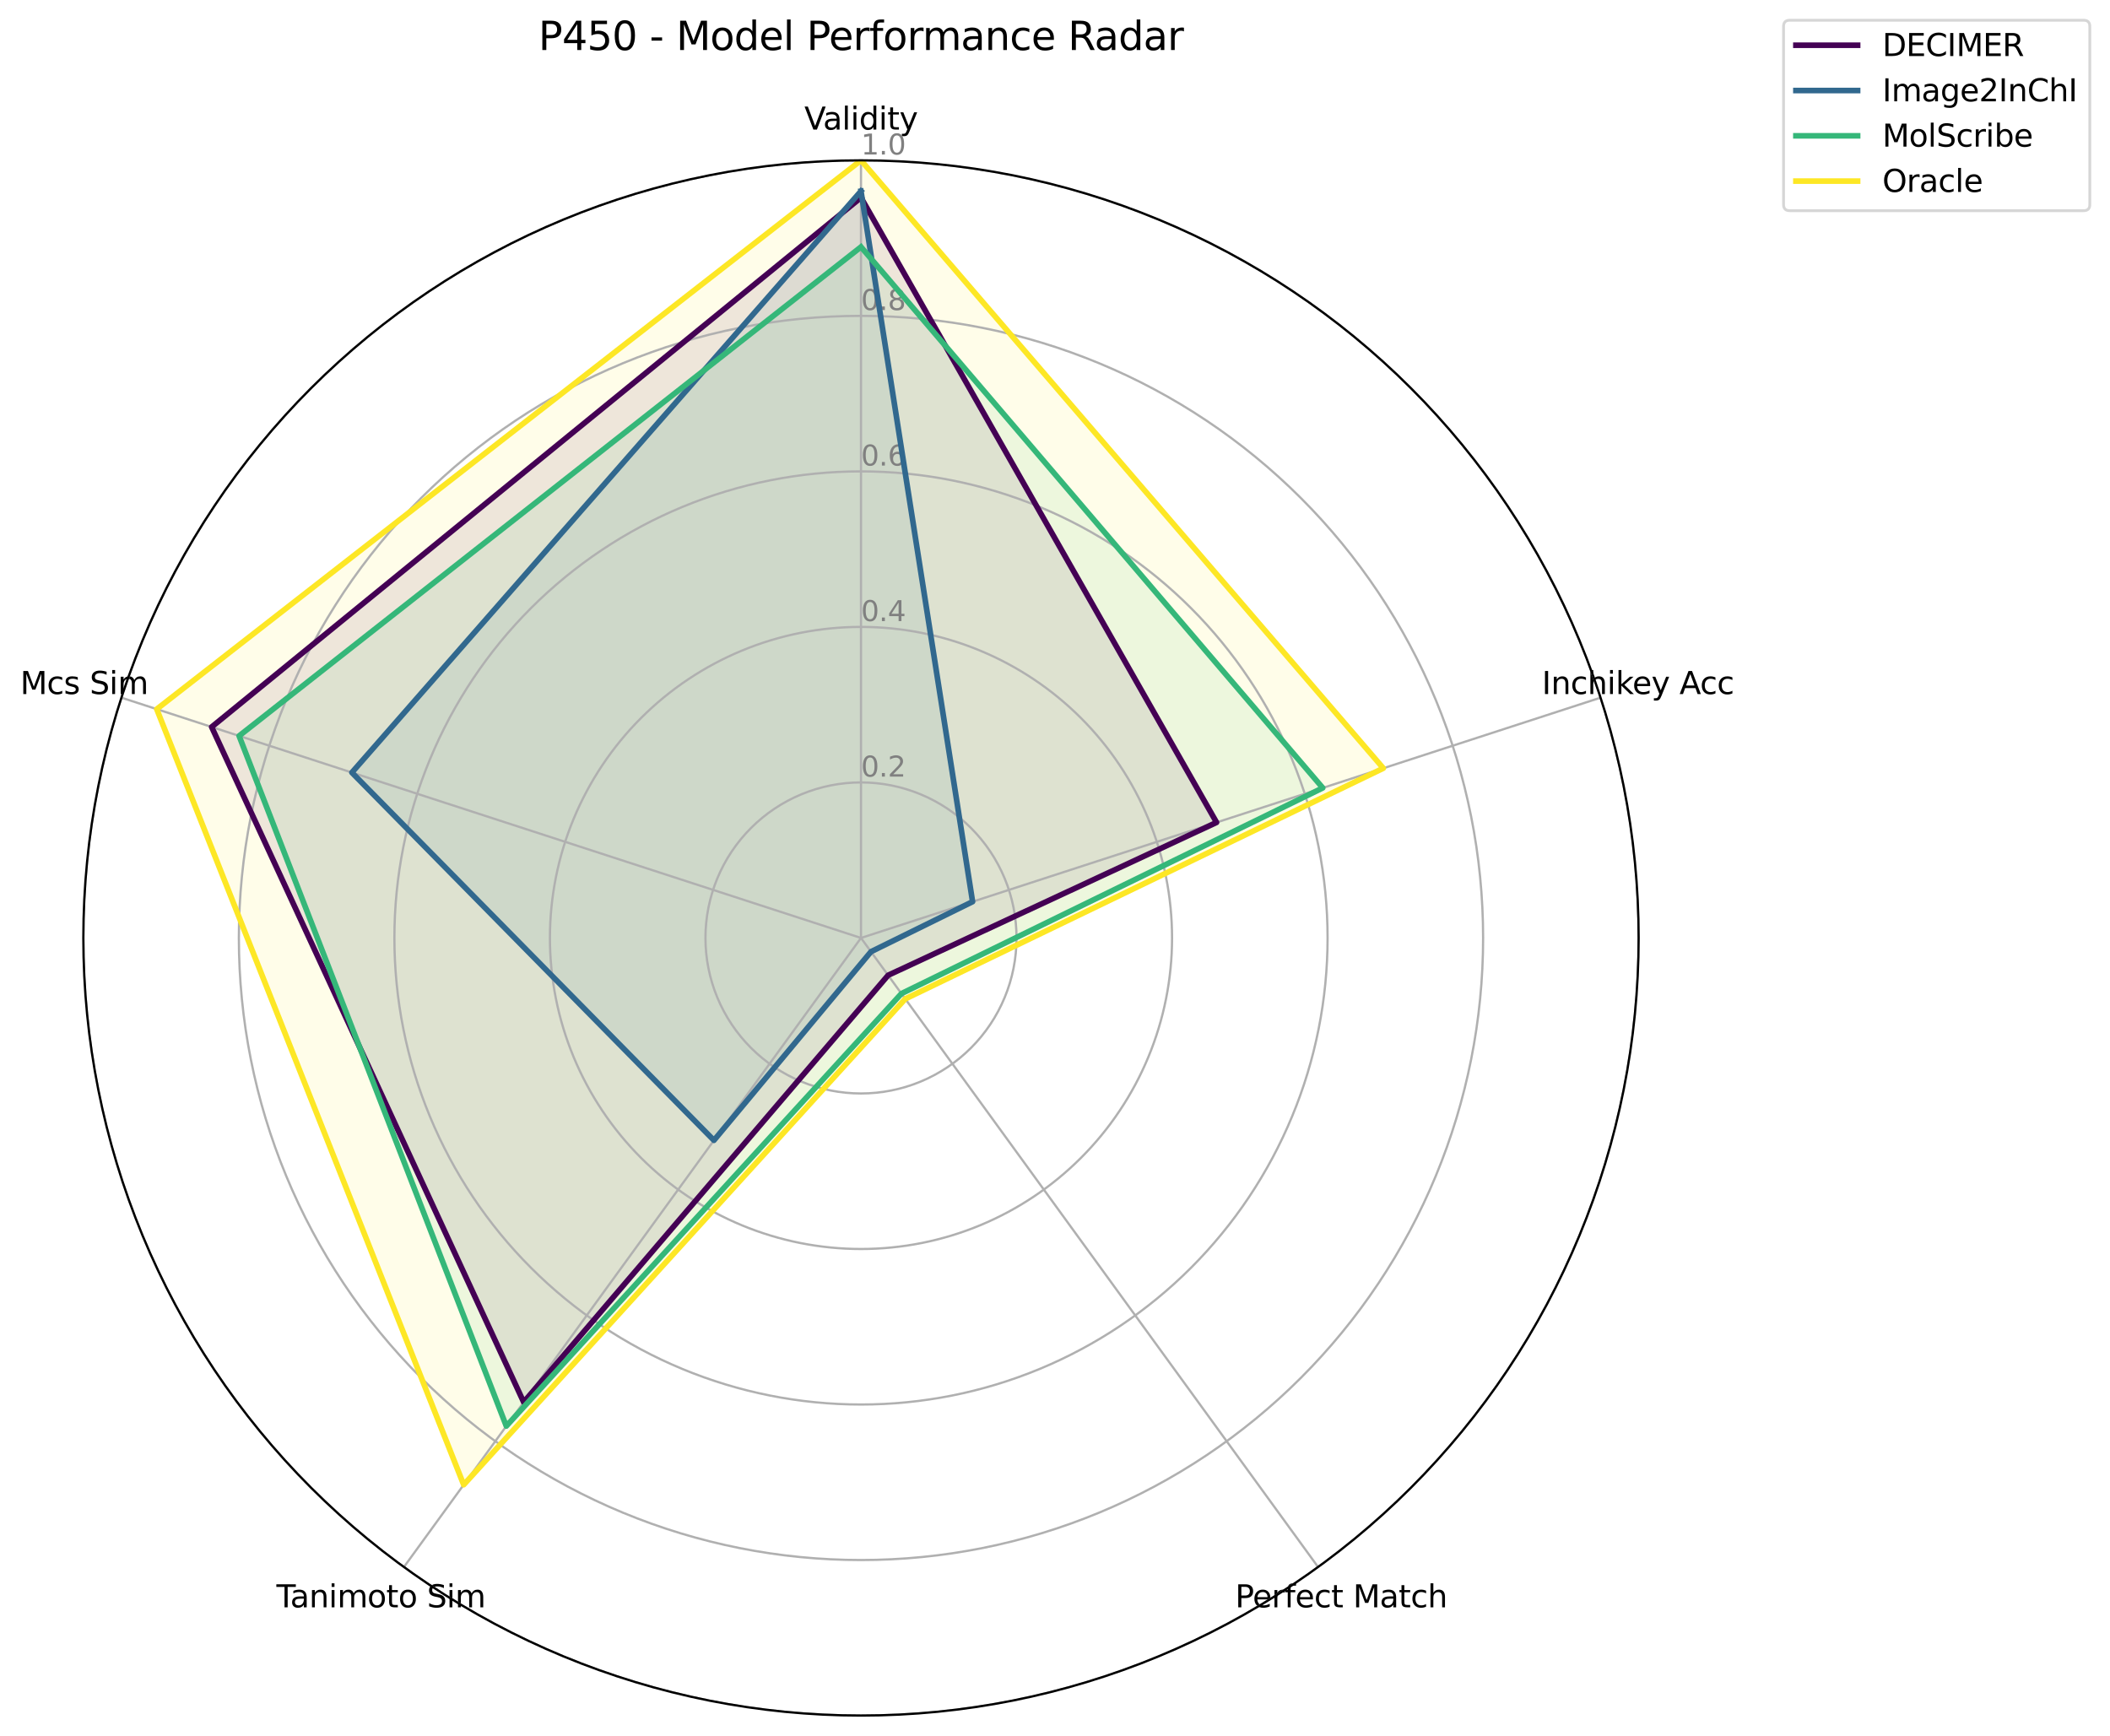 <?xml version="1.0" encoding="utf-8" standalone="no"?>
<!DOCTYPE svg PUBLIC "-//W3C//DTD SVG 1.1//EN"
  "http://www.w3.org/Graphics/SVG/1.1/DTD/svg11.dtd">
<svg xmlns:xlink="http://www.w3.org/1999/xlink" width="752.127pt" height="618.761pt" viewBox="0 0 752.127 618.761" xmlns="http://www.w3.org/2000/svg" version="1.1">
 <defs>
  <style type="text/css">*{stroke-linejoin: round; stroke-linecap: butt}</style>
 </defs>
 <g id="figure_1">
  <g id="patch_1">
   <path d="M 0 618.761 
L 752.127 618.761 
L 752.127 0 
L 0 0 
z
" style="fill: #ffffff"/>
  </g>
  <g id="axes_1">
   <g id="patch_2">
    <path d="M 584.107 334.361 
C 584.107 297.959 576.937 261.912 563.007 228.281 
C 549.076 194.65 528.657 164.091 502.917 138.351 
C 477.178 112.611 446.618 92.192 412.987 78.261 
C 379.357 64.331 343.309 57.161 306.907 57.161 
C 270.506 57.161 234.458 64.331 200.827 78.261 
C 167.197 92.192 136.637 112.611 110.897 138.351 
C 85.158 164.091 64.738 194.65 50.808 228.281 
C 36.878 261.912 29.707 297.959 29.707 334.361 
C 29.707 370.762 36.878 406.81 50.808 440.441 
C 64.738 474.071 85.158 504.631 110.897 530.371 
C 136.637 556.111 167.197 576.53 200.827 590.46 
C 234.458 604.39 270.506 611.561 306.907 611.561 
C 343.309 611.561 379.357 604.39 412.987 590.46 
C 446.618 576.53 477.178 556.111 502.917 530.371 
C 528.657 504.631 549.076 474.071 563.007 440.441 
C 576.937 406.81 584.107 370.762 584.107 334.361 
M 306.907 334.361 
C 306.907 334.361 306.907 334.361 306.907 334.361 
C 306.907 334.361 306.907 334.361 306.907 334.361 
C 306.907 334.361 306.907 334.361 306.907 334.361 
C 306.907 334.361 306.907 334.361 306.907 334.361 
C 306.907 334.361 306.907 334.361 306.907 334.361 
C 306.907 334.361 306.907 334.361 306.907 334.361 
C 306.907 334.361 306.907 334.361 306.907 334.361 
C 306.907 334.361 306.907 334.361 306.907 334.361 
C 306.907 334.361 306.907 334.361 306.907 334.361 
C 306.907 334.361 306.907 334.361 306.907 334.361 
C 306.907 334.361 306.907 334.361 306.907 334.361 
C 306.907 334.361 306.907 334.361 306.907 334.361 
C 306.907 334.361 306.907 334.361 306.907 334.361 
C 306.907 334.361 306.907 334.361 306.907 334.361 
C 306.907 334.361 306.907 334.361 306.907 334.361 
C 306.907 334.361 306.907 334.361 306.907 334.361 
z
" style="fill: #ffffff"/>
   </g>
   <g id="patch_3">
    <path d="M 306.907 70.429 
L 433.649 293.18 
L 316.571 347.662 
L 186.671 499.851 
L 75.442 259.153 
z
" clip-path="url(#pa088fa06a2)" style="fill: #440154; opacity: 0.1; stroke: #440154; stroke-linejoin: miter"/>
   </g>
   <g id="patch_4">
    <path d="M 306.907 68.122 
L 346.685 321.436 
L 310.468 339.261 
L 254.486 406.512 
L 125.429 275.395 
z
" clip-path="url(#pa088fa06a2)" style="fill: #31688e; opacity: 0.1; stroke: #31688e; stroke-linejoin: miter"/>
   </g>
   <g id="patch_5">
    <path d="M 306.907 88.025 
L 471.506 280.879 
L 321.319 354.196 
L 180.478 508.375 
L 85.229 262.333 
z
" clip-path="url(#pa088fa06a2)" style="fill: #35b779; opacity: 0.1; stroke: #35b779; stroke-linejoin: miter"/>
   </g>
   <g id="patch_6">
    <path d="M 306.907 57.161 
L 493.098 273.864 
L 322.692 356.086 
L 165.282 529.291 
L 55.868 252.793 
z
" clip-path="url(#pa088fa06a2)" style="fill: #fde725; opacity: 0.1; stroke: #fde725; stroke-linejoin: miter"/>
   </g>
   <g id="matplotlib.axis_1">
    <g id="xtick_1">
     <g id="line2d_1">
      <path d="M 306.907 334.361 
L 306.907 57.161 
" clip-path="url(#pa088fa06a2)" style="fill: none; stroke: #b0b0b0; stroke-width: 0.8; stroke-linecap: square"/>
     </g>
     <g id="text_1">
      <!-- Validity -->
      <g transform="translate(286.714 46.196) scale(0.11 -0.11)">
       <defs>
        <path id="DejaVuSans-56" d="M 1831 0 
L 50 4666 
L 709 4666 
L 2188 738 
L 3669 4666 
L 4325 4666 
L 2547 0 
L 1831 0 
z
" transform="scale(0.016)"/>
        <path id="DejaVuSans-61" d="M 2194 1759 
Q 1497 1759 1228 1600 
Q 959 1441 959 1056 
Q 959 750 1161 570 
Q 1363 391 1709 391 
Q 2188 391 2477 730 
Q 2766 1069 2766 1631 
L 2766 1759 
L 2194 1759 
z
M 3341 1997 
L 3341 0 
L 2766 0 
L 2766 531 
Q 2569 213 2275 61 
Q 1981 -91 1556 -91 
Q 1019 -91 701 211 
Q 384 513 384 1019 
Q 384 1609 779 1909 
Q 1175 2209 1959 2209 
L 2766 2209 
L 2766 2266 
Q 2766 2663 2505 2880 
Q 2244 3097 1772 3097 
Q 1472 3097 1187 3025 
Q 903 2953 641 2809 
L 641 3341 
Q 956 3463 1253 3523 
Q 1550 3584 1831 3584 
Q 2591 3584 2966 3190 
Q 3341 2797 3341 1997 
z
" transform="scale(0.016)"/>
        <path id="DejaVuSans-6c" d="M 603 4863 
L 1178 4863 
L 1178 0 
L 603 0 
L 603 4863 
z
" transform="scale(0.016)"/>
        <path id="DejaVuSans-69" d="M 603 3500 
L 1178 3500 
L 1178 0 
L 603 0 
L 603 3500 
z
M 603 4863 
L 1178 4863 
L 1178 4134 
L 603 4134 
L 603 4863 
z
" transform="scale(0.016)"/>
        <path id="DejaVuSans-64" d="M 2906 2969 
L 2906 4863 
L 3481 4863 
L 3481 0 
L 2906 0 
L 2906 525 
Q 2725 213 2448 61 
Q 2172 -91 1784 -91 
Q 1150 -91 751 415 
Q 353 922 353 1747 
Q 353 2572 751 3078 
Q 1150 3584 1784 3584 
Q 2172 3584 2448 3432 
Q 2725 3281 2906 2969 
z
M 947 1747 
Q 947 1113 1208 752 
Q 1469 391 1925 391 
Q 2381 391 2643 752 
Q 2906 1113 2906 1747 
Q 2906 2381 2643 2742 
Q 2381 3103 1925 3103 
Q 1469 3103 1208 2742 
Q 947 2381 947 1747 
z
" transform="scale(0.016)"/>
        <path id="DejaVuSans-74" d="M 1172 4494 
L 1172 3500 
L 2356 3500 
L 2356 3053 
L 1172 3053 
L 1172 1153 
Q 1172 725 1289 603 
Q 1406 481 1766 481 
L 2356 481 
L 2356 0 
L 1766 0 
Q 1100 0 847 248 
Q 594 497 594 1153 
L 594 3053 
L 172 3053 
L 172 3500 
L 594 3500 
L 594 4494 
L 1172 4494 
z
" transform="scale(0.016)"/>
        <path id="DejaVuSans-79" d="M 2059 -325 
Q 1816 -950 1584 -1140 
Q 1353 -1331 966 -1331 
L 506 -1331 
L 506 -850 
L 844 -850 
Q 1081 -850 1212 -737 
Q 1344 -625 1503 -206 
L 1606 56 
L 191 3500 
L 800 3500 
L 1894 763 
L 2988 3500 
L 3597 3500 
L 2059 -325 
z
" transform="scale(0.016)"/>
       </defs>
       <use xlink:href="#DejaVuSans-56"/>
       <use xlink:href="#DejaVuSans-61" x="60.658"/>
       <use xlink:href="#DejaVuSans-6c" x="121.938"/>
       <use xlink:href="#DejaVuSans-69" x="149.721"/>
       <use xlink:href="#DejaVuSans-64" x="177.504"/>
       <use xlink:href="#DejaVuSans-69" x="240.98"/>
       <use xlink:href="#DejaVuSans-74" x="268.764"/>
       <use xlink:href="#DejaVuSans-79" x="307.973"/>
      </g>
     </g>
    </g>
    <g id="xtick_2">
     <g id="line2d_2">
      <path d="M 306.907 334.361 
L 570.54 248.701 
" clip-path="url(#pa088fa06a2)" style="fill: none; stroke: #b0b0b0; stroke-width: 0.8; stroke-linecap: square"/>
     </g>
     <g id="text_2">
      <!-- Inchikey Acc -->
      <g transform="translate(549.622 247.41) scale(0.11 -0.11)">
       <defs>
        <path id="DejaVuSans-49" d="M 628 4666 
L 1259 4666 
L 1259 0 
L 628 0 
L 628 4666 
z
" transform="scale(0.016)"/>
        <path id="DejaVuSans-6e" d="M 3513 2113 
L 3513 0 
L 2938 0 
L 2938 2094 
Q 2938 2591 2744 2837 
Q 2550 3084 2163 3084 
Q 1697 3084 1428 2787 
Q 1159 2491 1159 1978 
L 1159 0 
L 581 0 
L 581 3500 
L 1159 3500 
L 1159 2956 
Q 1366 3272 1645 3428 
Q 1925 3584 2291 3584 
Q 2894 3584 3203 3211 
Q 3513 2838 3513 2113 
z
" transform="scale(0.016)"/>
        <path id="DejaVuSans-63" d="M 3122 3366 
L 3122 2828 
Q 2878 2963 2633 3030 
Q 2388 3097 2138 3097 
Q 1578 3097 1268 2742 
Q 959 2388 959 1747 
Q 959 1106 1268 751 
Q 1578 397 2138 397 
Q 2388 397 2633 464 
Q 2878 531 3122 666 
L 3122 134 
Q 2881 22 2623 -34 
Q 2366 -91 2075 -91 
Q 1284 -91 818 406 
Q 353 903 353 1747 
Q 353 2603 823 3093 
Q 1294 3584 2113 3584 
Q 2378 3584 2631 3529 
Q 2884 3475 3122 3366 
z
" transform="scale(0.016)"/>
        <path id="DejaVuSans-68" d="M 3513 2113 
L 3513 0 
L 2938 0 
L 2938 2094 
Q 2938 2591 2744 2837 
Q 2550 3084 2163 3084 
Q 1697 3084 1428 2787 
Q 1159 2491 1159 1978 
L 1159 0 
L 581 0 
L 581 4863 
L 1159 4863 
L 1159 2956 
Q 1366 3272 1645 3428 
Q 1925 3584 2291 3584 
Q 2894 3584 3203 3211 
Q 3513 2838 3513 2113 
z
" transform="scale(0.016)"/>
        <path id="DejaVuSans-6b" d="M 581 4863 
L 1159 4863 
L 1159 1991 
L 2875 3500 
L 3609 3500 
L 1753 1863 
L 3688 0 
L 2938 0 
L 1159 1709 
L 1159 0 
L 581 0 
L 581 4863 
z
" transform="scale(0.016)"/>
        <path id="DejaVuSans-65" d="M 3597 1894 
L 3597 1613 
L 953 1613 
Q 991 1019 1311 708 
Q 1631 397 2203 397 
Q 2534 397 2845 478 
Q 3156 559 3463 722 
L 3463 178 
Q 3153 47 2828 -22 
Q 2503 -91 2169 -91 
Q 1331 -91 842 396 
Q 353 884 353 1716 
Q 353 2575 817 3079 
Q 1281 3584 2069 3584 
Q 2775 3584 3186 3129 
Q 3597 2675 3597 1894 
z
M 3022 2063 
Q 3016 2534 2758 2815 
Q 2500 3097 2075 3097 
Q 1594 3097 1305 2825 
Q 1016 2553 972 2059 
L 3022 2063 
z
" transform="scale(0.016)"/>
        <path id="DejaVuSans-20" transform="scale(0.016)"/>
        <path id="DejaVuSans-41" d="M 2188 4044 
L 1331 1722 
L 3047 1722 
L 2188 4044 
z
M 1831 4666 
L 2547 4666 
L 4325 0 
L 3669 0 
L 3244 1197 
L 1141 1197 
L 716 0 
L 50 0 
L 1831 4666 
z
" transform="scale(0.016)"/>
       </defs>
       <use xlink:href="#DejaVuSans-49"/>
       <use xlink:href="#DejaVuSans-6e" x="29.492"/>
       <use xlink:href="#DejaVuSans-63" x="92.871"/>
       <use xlink:href="#DejaVuSans-68" x="147.852"/>
       <use xlink:href="#DejaVuSans-69" x="211.23"/>
       <use xlink:href="#DejaVuSans-6b" x="239.014"/>
       <use xlink:href="#DejaVuSans-65" x="293.299"/>
       <use xlink:href="#DejaVuSans-79" x="354.822"/>
       <use xlink:href="#DejaVuSans-20" x="414.002"/>
       <use xlink:href="#DejaVuSans-41" x="445.789"/>
       <use xlink:href="#DejaVuSans-63" x="512.447"/>
       <use xlink:href="#DejaVuSans-63" x="567.428"/>
      </g>
     </g>
    </g>
    <g id="xtick_3">
     <g id="line2d_3">
      <path d="M 306.907 334.361 
L 469.841 558.62 
" clip-path="url(#pa088fa06a2)" style="fill: none; stroke: #b0b0b0; stroke-width: 0.8; stroke-linecap: square"/>
     </g>
     <g id="text_3">
      <!-- Perfect Match -->
      <g transform="translate(440.278 572.982) scale(0.11 -0.11)">
       <defs>
        <path id="DejaVuSans-50" d="M 1259 4147 
L 1259 2394 
L 2053 2394 
Q 2494 2394 2734 2622 
Q 2975 2850 2975 3272 
Q 2975 3691 2734 3919 
Q 2494 4147 2053 4147 
L 1259 4147 
z
M 628 4666 
L 2053 4666 
Q 2838 4666 3239 4311 
Q 3641 3956 3641 3272 
Q 3641 2581 3239 2228 
Q 2838 1875 2053 1875 
L 1259 1875 
L 1259 0 
L 628 0 
L 628 4666 
z
" transform="scale(0.016)"/>
        <path id="DejaVuSans-72" d="M 2631 2963 
Q 2534 3019 2420 3045 
Q 2306 3072 2169 3072 
Q 1681 3072 1420 2755 
Q 1159 2438 1159 1844 
L 1159 0 
L 581 0 
L 581 3500 
L 1159 3500 
L 1159 2956 
Q 1341 3275 1631 3429 
Q 1922 3584 2338 3584 
Q 2397 3584 2469 3576 
Q 2541 3569 2628 3553 
L 2631 2963 
z
" transform="scale(0.016)"/>
        <path id="DejaVuSans-66" d="M 2375 4863 
L 2375 4384 
L 1825 4384 
Q 1516 4384 1395 4259 
Q 1275 4134 1275 3809 
L 1275 3500 
L 2222 3500 
L 2222 3053 
L 1275 3053 
L 1275 0 
L 697 0 
L 697 3053 
L 147 3053 
L 147 3500 
L 697 3500 
L 697 3744 
Q 697 4328 969 4595 
Q 1241 4863 1831 4863 
L 2375 4863 
z
" transform="scale(0.016)"/>
        <path id="DejaVuSans-4d" d="M 628 4666 
L 1569 4666 
L 2759 1491 
L 3956 4666 
L 4897 4666 
L 4897 0 
L 4281 0 
L 4281 4097 
L 3078 897 
L 2444 897 
L 1241 4097 
L 1241 0 
L 628 0 
L 628 4666 
z
" transform="scale(0.016)"/>
       </defs>
       <use xlink:href="#DejaVuSans-50"/>
       <use xlink:href="#DejaVuSans-65" x="56.678"/>
       <use xlink:href="#DejaVuSans-72" x="118.201"/>
       <use xlink:href="#DejaVuSans-66" x="159.314"/>
       <use xlink:href="#DejaVuSans-65" x="194.52"/>
       <use xlink:href="#DejaVuSans-63" x="256.043"/>
       <use xlink:href="#DejaVuSans-74" x="311.023"/>
       <use xlink:href="#DejaVuSans-20" x="350.232"/>
       <use xlink:href="#DejaVuSans-4d" x="382.02"/>
       <use xlink:href="#DejaVuSans-61" x="468.299"/>
       <use xlink:href="#DejaVuSans-74" x="529.578"/>
       <use xlink:href="#DejaVuSans-63" x="568.787"/>
       <use xlink:href="#DejaVuSans-68" x="623.768"/>
      </g>
     </g>
    </g>
    <g id="xtick_4">
     <g id="line2d_4">
      <path d="M 306.907 334.361 
L 143.973 558.62 
" clip-path="url(#pa088fa06a2)" style="fill: none; stroke: #b0b0b0; stroke-width: 0.8; stroke-linecap: square"/>
     </g>
     <g id="text_4">
      <!-- Tanimoto Sim -->
      <g transform="translate(98.539 572.982) scale(0.11 -0.11)">
       <defs>
        <path id="DejaVuSans-54" d="M -19 4666 
L 3928 4666 
L 3928 4134 
L 2272 4134 
L 2272 0 
L 1638 0 
L 1638 4134 
L -19 4134 
L -19 4666 
z
" transform="scale(0.016)"/>
        <path id="DejaVuSans-6d" d="M 3328 2828 
Q 3544 3216 3844 3400 
Q 4144 3584 4550 3584 
Q 5097 3584 5394 3201 
Q 5691 2819 5691 2113 
L 5691 0 
L 5113 0 
L 5113 2094 
Q 5113 2597 4934 2840 
Q 4756 3084 4391 3084 
Q 3944 3084 3684 2787 
Q 3425 2491 3425 1978 
L 3425 0 
L 2847 0 
L 2847 2094 
Q 2847 2600 2669 2842 
Q 2491 3084 2119 3084 
Q 1678 3084 1418 2786 
Q 1159 2488 1159 1978 
L 1159 0 
L 581 0 
L 581 3500 
L 1159 3500 
L 1159 2956 
Q 1356 3278 1631 3431 
Q 1906 3584 2284 3584 
Q 2666 3584 2933 3390 
Q 3200 3197 3328 2828 
z
" transform="scale(0.016)"/>
        <path id="DejaVuSans-6f" d="M 1959 3097 
Q 1497 3097 1228 2736 
Q 959 2375 959 1747 
Q 959 1119 1226 758 
Q 1494 397 1959 397 
Q 2419 397 2687 759 
Q 2956 1122 2956 1747 
Q 2956 2369 2687 2733 
Q 2419 3097 1959 3097 
z
M 1959 3584 
Q 2709 3584 3137 3096 
Q 3566 2609 3566 1747 
Q 3566 888 3137 398 
Q 2709 -91 1959 -91 
Q 1206 -91 779 398 
Q 353 888 353 1747 
Q 353 2609 779 3096 
Q 1206 3584 1959 3584 
z
" transform="scale(0.016)"/>
        <path id="DejaVuSans-53" d="M 3425 4513 
L 3425 3897 
Q 3066 4069 2747 4153 
Q 2428 4238 2131 4238 
Q 1616 4238 1336 4038 
Q 1056 3838 1056 3469 
Q 1056 3159 1242 3001 
Q 1428 2844 1947 2747 
L 2328 2669 
Q 3034 2534 3370 2195 
Q 3706 1856 3706 1288 
Q 3706 609 3251 259 
Q 2797 -91 1919 -91 
Q 1588 -91 1214 -16 
Q 841 59 441 206 
L 441 856 
Q 825 641 1194 531 
Q 1563 422 1919 422 
Q 2459 422 2753 634 
Q 3047 847 3047 1241 
Q 3047 1584 2836 1778 
Q 2625 1972 2144 2069 
L 1759 2144 
Q 1053 2284 737 2584 
Q 422 2884 422 3419 
Q 422 4038 858 4394 
Q 1294 4750 2059 4750 
Q 2388 4750 2728 4690 
Q 3069 4631 3425 4513 
z
" transform="scale(0.016)"/>
       </defs>
       <use xlink:href="#DejaVuSans-54"/>
       <use xlink:href="#DejaVuSans-61" x="44.584"/>
       <use xlink:href="#DejaVuSans-6e" x="105.863"/>
       <use xlink:href="#DejaVuSans-69" x="169.242"/>
       <use xlink:href="#DejaVuSans-6d" x="197.025"/>
       <use xlink:href="#DejaVuSans-6f" x="294.438"/>
       <use xlink:href="#DejaVuSans-74" x="355.619"/>
       <use xlink:href="#DejaVuSans-6f" x="394.828"/>
       <use xlink:href="#DejaVuSans-20" x="456.01"/>
       <use xlink:href="#DejaVuSans-53" x="487.797"/>
       <use xlink:href="#DejaVuSans-69" x="551.273"/>
       <use xlink:href="#DejaVuSans-6d" x="579.057"/>
      </g>
     </g>
    </g>
    <g id="xtick_5">
     <g id="line2d_5">
      <path d="M 306.907 334.361 
L 43.274 248.701 
" clip-path="url(#pa088fa06a2)" style="fill: none; stroke: #b0b0b0; stroke-width: 0.8; stroke-linecap: square"/>
     </g>
     <g id="text_5">
      <!-- Mcs Sim -->
      <g transform="translate(7.2 247.41) scale(0.11 -0.11)">
       <defs>
        <path id="DejaVuSans-73" d="M 2834 3397 
L 2834 2853 
Q 2591 2978 2328 3040 
Q 2066 3103 1784 3103 
Q 1356 3103 1142 2972 
Q 928 2841 928 2578 
Q 928 2378 1081 2264 
Q 1234 2150 1697 2047 
L 1894 2003 
Q 2506 1872 2764 1633 
Q 3022 1394 3022 966 
Q 3022 478 2636 193 
Q 2250 -91 1575 -91 
Q 1294 -91 989 -36 
Q 684 19 347 128 
L 347 722 
Q 666 556 975 473 
Q 1284 391 1588 391 
Q 1994 391 2212 530 
Q 2431 669 2431 922 
Q 2431 1156 2273 1281 
Q 2116 1406 1581 1522 
L 1381 1569 
Q 847 1681 609 1914 
Q 372 2147 372 2553 
Q 372 3047 722 3315 
Q 1072 3584 1716 3584 
Q 2034 3584 2315 3537 
Q 2597 3491 2834 3397 
z
" transform="scale(0.016)"/>
       </defs>
       <use xlink:href="#DejaVuSans-4d"/>
       <use xlink:href="#DejaVuSans-63" x="86.279"/>
       <use xlink:href="#DejaVuSans-73" x="141.26"/>
       <use xlink:href="#DejaVuSans-20" x="193.359"/>
       <use xlink:href="#DejaVuSans-53" x="225.146"/>
       <use xlink:href="#DejaVuSans-69" x="288.623"/>
       <use xlink:href="#DejaVuSans-6d" x="316.406"/>
      </g>
     </g>
    </g>
   </g>
   <g id="matplotlib.axis_2">
    <g id="ytick_1">
     <g id="line2d_6">
      <path d="M 306.907 278.921 
C 314.188 278.921 321.397 280.355 328.123 283.141 
C 334.849 285.927 340.961 290.011 346.109 295.159 
C 351.257 300.307 355.341 306.419 358.127 313.145 
C 360.913 319.871 362.347 327.08 362.347 334.361 
C 362.347 341.641 360.913 348.851 358.127 355.577 
C 355.341 362.303 351.257 368.415 346.109 373.563 
C 340.961 378.711 334.849 382.795 328.123 385.581 
C 321.397 388.367 314.188 389.801 306.907 389.801 
C 299.627 389.801 292.418 388.367 285.691 385.581 
C 278.965 382.795 272.853 378.711 267.705 373.563 
C 262.557 368.415 258.474 362.303 255.687 355.577 
C 252.901 348.851 251.467 341.641 251.467 334.361 
C 251.467 327.08 252.901 319.871 255.687 313.145 
C 258.474 306.419 262.557 300.307 267.705 295.159 
C 272.853 290.011 278.965 285.927 285.691 283.141 
C 292.418 280.355 299.627 278.921 306.907 278.921 
" clip-path="url(#pa088fa06a2)" style="fill: none; stroke: #b0b0b0; stroke-width: 0.8; stroke-linecap: square"/>
     </g>
     <g id="text_6">
      <!-- 0.2 -->
      <g style="fill: #808080" transform="translate(306.907 276.841) scale(0.1 -0.1)">
       <defs>
        <path id="DejaVuSans-30" d="M 2034 4250 
Q 1547 4250 1301 3770 
Q 1056 3291 1056 2328 
Q 1056 1369 1301 889 
Q 1547 409 2034 409 
Q 2525 409 2770 889 
Q 3016 1369 3016 2328 
Q 3016 3291 2770 3770 
Q 2525 4250 2034 4250 
z
M 2034 4750 
Q 2819 4750 3233 4129 
Q 3647 3509 3647 2328 
Q 3647 1150 3233 529 
Q 2819 -91 2034 -91 
Q 1250 -91 836 529 
Q 422 1150 422 2328 
Q 422 3509 836 4129 
Q 1250 4750 2034 4750 
z
" transform="scale(0.016)"/>
        <path id="DejaVuSans-2e" d="M 684 794 
L 1344 794 
L 1344 0 
L 684 0 
L 684 794 
z
" transform="scale(0.016)"/>
        <path id="DejaVuSans-32" d="M 1228 531 
L 3431 531 
L 3431 0 
L 469 0 
L 469 531 
Q 828 903 1448 1529 
Q 2069 2156 2228 2338 
Q 2531 2678 2651 2914 
Q 2772 3150 2772 3378 
Q 2772 3750 2511 3984 
Q 2250 4219 1831 4219 
Q 1534 4219 1204 4116 
Q 875 4013 500 3803 
L 500 4441 
Q 881 4594 1212 4672 
Q 1544 4750 1819 4750 
Q 2544 4750 2975 4387 
Q 3406 4025 3406 3419 
Q 3406 3131 3298 2873 
Q 3191 2616 2906 2266 
Q 2828 2175 2409 1742 
Q 1991 1309 1228 531 
z
" transform="scale(0.016)"/>
       </defs>
       <use xlink:href="#DejaVuSans-30"/>
       <use xlink:href="#DejaVuSans-2e" x="63.623"/>
       <use xlink:href="#DejaVuSans-32" x="95.41"/>
      </g>
     </g>
    </g>
    <g id="ytick_2">
     <g id="line2d_7">
      <path d="M 306.907 223.481 
C 321.468 223.481 335.887 226.349 349.339 231.921 
C 362.792 237.493 375.015 245.661 385.311 255.957 
C 395.607 266.253 403.775 278.477 409.347 291.929 
C 414.919 305.381 417.787 319.8 417.787 334.361 
C 417.787 348.921 414.919 363.34 409.347 376.793 
C 403.775 390.245 395.607 402.469 385.311 412.765 
C 375.015 423.061 362.792 431.228 349.339 436.801 
C 335.887 442.373 321.468 445.241 306.907 445.241 
C 292.347 445.241 277.928 442.373 264.475 436.801 
C 251.023 431.228 238.799 423.061 228.503 412.765 
C 218.207 402.469 210.04 390.245 204.468 376.793 
C 198.895 363.34 196.027 348.921 196.027 334.361 
C 196.027 319.8 198.895 305.381 204.468 291.929 
C 210.04 278.477 218.207 266.253 228.503 255.957 
C 238.799 245.661 251.023 237.493 264.475 231.921 
C 277.928 226.349 292.347 223.481 306.907 223.481 
" clip-path="url(#pa088fa06a2)" style="fill: none; stroke: #b0b0b0; stroke-width: 0.8; stroke-linecap: square"/>
     </g>
     <g id="text_7">
      <!-- 0.4 -->
      <g style="fill: #808080" transform="translate(306.907 221.401) scale(0.1 -0.1)">
       <defs>
        <path id="DejaVuSans-34" d="M 2419 4116 
L 825 1625 
L 2419 1625 
L 2419 4116 
z
M 2253 4666 
L 3047 4666 
L 3047 1625 
L 3713 1625 
L 3713 1100 
L 3047 1100 
L 3047 0 
L 2419 0 
L 2419 1100 
L 313 1100 
L 313 1709 
L 2253 4666 
z
" transform="scale(0.016)"/>
       </defs>
       <use xlink:href="#DejaVuSans-30"/>
       <use xlink:href="#DejaVuSans-2e" x="63.623"/>
       <use xlink:href="#DejaVuSans-34" x="95.41"/>
      </g>
     </g>
    </g>
    <g id="ytick_3">
     <g id="line2d_8">
      <path d="M 306.907 168.041 
C 328.748 168.041 350.377 172.343 370.555 180.701 
C 390.734 189.059 409.069 201.311 424.513 216.755 
C 439.957 232.199 452.209 250.534 460.567 270.713 
C 468.925 290.891 473.227 312.52 473.227 334.361 
C 473.227 356.202 468.925 377.83 460.567 398.009 
C 452.209 418.187 439.957 436.523 424.513 451.967 
C 409.069 467.411 390.734 479.662 370.555 488.02 
C 350.377 496.379 328.748 500.681 306.907 500.681 
C 285.066 500.681 263.438 496.379 243.259 488.02 
C 223.081 479.662 204.745 467.411 189.301 451.967 
C 173.857 436.523 161.606 418.187 153.248 398.009 
C 144.89 377.83 140.587 356.202 140.587 334.361 
C 140.587 312.52 144.89 290.891 153.248 270.713 
C 161.606 250.534 173.857 232.199 189.301 216.755 
C 204.745 201.311 223.081 189.059 243.259 180.701 
C 263.438 172.343 285.066 168.041 306.907 168.041 
" clip-path="url(#pa088fa06a2)" style="fill: none; stroke: #b0b0b0; stroke-width: 0.8; stroke-linecap: square"/>
     </g>
     <g id="text_8">
      <!-- 0.6 -->
      <g style="fill: #808080" transform="translate(306.907 165.961) scale(0.1 -0.1)">
       <defs>
        <path id="DejaVuSans-36" d="M 2113 2584 
Q 1688 2584 1439 2293 
Q 1191 2003 1191 1497 
Q 1191 994 1439 701 
Q 1688 409 2113 409 
Q 2538 409 2786 701 
Q 3034 994 3034 1497 
Q 3034 2003 2786 2293 
Q 2538 2584 2113 2584 
z
M 3366 4563 
L 3366 3988 
Q 3128 4100 2886 4159 
Q 2644 4219 2406 4219 
Q 1781 4219 1451 3797 
Q 1122 3375 1075 2522 
Q 1259 2794 1537 2939 
Q 1816 3084 2150 3084 
Q 2853 3084 3261 2657 
Q 3669 2231 3669 1497 
Q 3669 778 3244 343 
Q 2819 -91 2113 -91 
Q 1303 -91 875 529 
Q 447 1150 447 2328 
Q 447 3434 972 4092 
Q 1497 4750 2381 4750 
Q 2619 4750 2861 4703 
Q 3103 4656 3366 4563 
z
" transform="scale(0.016)"/>
       </defs>
       <use xlink:href="#DejaVuSans-30"/>
       <use xlink:href="#DejaVuSans-2e" x="63.623"/>
       <use xlink:href="#DejaVuSans-36" x="95.41"/>
      </g>
     </g>
    </g>
    <g id="ytick_4">
     <g id="line2d_9">
      <path d="M 306.907 112.601 
C 336.029 112.601 364.867 118.337 391.771 129.481 
C 418.676 140.625 443.124 156.961 463.715 177.553 
C 484.307 198.145 500.643 222.592 511.787 249.497 
C 522.931 276.401 528.667 305.24 528.667 334.361 
C 528.667 363.482 522.931 392.32 511.787 419.225 
C 500.643 446.129 484.307 470.577 463.715 491.169 
C 443.124 511.761 418.676 528.096 391.771 539.24 
C 364.867 550.385 336.029 556.121 306.907 556.121 
C 277.786 556.121 248.948 550.385 222.043 539.24 
C 195.139 528.096 170.691 511.761 150.099 491.169 
C 129.508 470.577 113.172 446.129 102.028 419.225 
C 90.884 392.32 85.147 363.482 85.147 334.361 
C 85.147 305.24 90.884 276.401 102.028 249.497 
C 113.172 222.592 129.508 198.145 150.099 177.553 
C 170.691 156.961 195.139 140.625 222.043 129.481 
C 248.948 118.337 277.786 112.601 306.907 112.601 
" clip-path="url(#pa088fa06a2)" style="fill: none; stroke: #b0b0b0; stroke-width: 0.8; stroke-linecap: square"/>
     </g>
     <g id="text_9">
      <!-- 0.8 -->
      <g style="fill: #808080" transform="translate(306.907 110.521) scale(0.1 -0.1)">
       <defs>
        <path id="DejaVuSans-38" d="M 2034 2216 
Q 1584 2216 1326 1975 
Q 1069 1734 1069 1313 
Q 1069 891 1326 650 
Q 1584 409 2034 409 
Q 2484 409 2743 651 
Q 3003 894 3003 1313 
Q 3003 1734 2745 1975 
Q 2488 2216 2034 2216 
z
M 1403 2484 
Q 997 2584 770 2862 
Q 544 3141 544 3541 
Q 544 4100 942 4425 
Q 1341 4750 2034 4750 
Q 2731 4750 3128 4425 
Q 3525 4100 3525 3541 
Q 3525 3141 3298 2862 
Q 3072 2584 2669 2484 
Q 3125 2378 3379 2068 
Q 3634 1759 3634 1313 
Q 3634 634 3220 271 
Q 2806 -91 2034 -91 
Q 1263 -91 848 271 
Q 434 634 434 1313 
Q 434 1759 690 2068 
Q 947 2378 1403 2484 
z
M 1172 3481 
Q 1172 3119 1398 2916 
Q 1625 2713 2034 2713 
Q 2441 2713 2670 2916 
Q 2900 3119 2900 3481 
Q 2900 3844 2670 4047 
Q 2441 4250 2034 4250 
Q 1625 4250 1398 4047 
Q 1172 3844 1172 3481 
z
" transform="scale(0.016)"/>
       </defs>
       <use xlink:href="#DejaVuSans-30"/>
       <use xlink:href="#DejaVuSans-2e" x="63.623"/>
       <use xlink:href="#DejaVuSans-38" x="95.41"/>
      </g>
     </g>
    </g>
    <g id="ytick_5">
     <g id="line2d_10">
      <path d="M 306.907 57.161 
C 343.309 57.161 379.357 64.331 412.987 78.261 
C 446.618 92.192 477.178 112.611 502.917 138.351 
C 528.657 164.091 549.076 194.65 563.007 228.281 
C 576.937 261.912 584.107 297.959 584.107 334.361 
C 584.107 370.762 576.937 406.81 563.007 440.441 
C 549.076 474.071 528.657 504.631 502.917 530.371 
C 477.178 556.111 446.618 576.53 412.987 590.46 
C 379.357 604.39 343.309 611.561 306.907 611.561 
C 270.506 611.561 234.458 604.39 200.827 590.46 
C 167.197 576.53 136.637 556.111 110.897 530.371 
C 85.158 504.631 64.738 474.071 50.808 440.441 
C 36.878 406.81 29.707 370.762 29.707 334.361 
C 29.707 297.959 36.878 261.912 50.808 228.281 
C 64.738 194.65 85.158 164.091 110.897 138.351 
C 136.637 112.611 167.197 92.192 200.827 78.261 
C 234.458 64.331 270.506 57.161 306.907 57.161 
" clip-path="url(#pa088fa06a2)" style="fill: none; stroke: #b0b0b0; stroke-width: 0.8; stroke-linecap: square"/>
     </g>
     <g id="text_10">
      <!-- 1.0 -->
      <g style="fill: #808080" transform="translate(306.907 55.081) scale(0.1 -0.1)">
       <defs>
        <path id="DejaVuSans-31" d="M 794 531 
L 1825 531 
L 1825 4091 
L 703 3866 
L 703 4441 
L 1819 4666 
L 2450 4666 
L 2450 531 
L 3481 531 
L 3481 0 
L 794 0 
L 794 531 
z
" transform="scale(0.016)"/>
       </defs>
       <use xlink:href="#DejaVuSans-31"/>
       <use xlink:href="#DejaVuSans-2e" x="63.623"/>
       <use xlink:href="#DejaVuSans-30" x="95.41"/>
      </g>
     </g>
    </g>
   </g>
   <g id="line2d_11">
    <path d="M 306.907 70.429 
L 433.649 293.18 
L 316.571 347.662 
L 186.671 499.851 
L 75.442 259.153 
L 306.907 70.429 
" clip-path="url(#pa088fa06a2)" style="fill: none; stroke: #440154; stroke-width: 2; stroke-linecap: square"/>
   </g>
   <g id="line2d_12">
    <path d="M 306.907 68.122 
L 346.685 321.436 
L 310.468 339.261 
L 254.486 406.512 
L 125.429 275.395 
L 306.907 68.122 
" clip-path="url(#pa088fa06a2)" style="fill: none; stroke: #31688e; stroke-width: 2; stroke-linecap: square"/>
   </g>
   <g id="line2d_13">
    <path d="M 306.907 88.025 
L 471.506 280.879 
L 321.319 354.196 
L 180.478 508.375 
L 85.229 262.333 
L 306.907 88.025 
" clip-path="url(#pa088fa06a2)" style="fill: none; stroke: #35b779; stroke-width: 2; stroke-linecap: square"/>
   </g>
   <g id="line2d_14">
    <path d="M 306.907 57.161 
L 493.098 273.864 
L 322.692 356.086 
L 165.282 529.291 
L 55.868 252.793 
L 306.907 57.161 
" clip-path="url(#pa088fa06a2)" style="fill: none; stroke: #fde725; stroke-width: 2; stroke-linecap: square"/>
   </g>
   <g id="patch_7">
    <path d="M 306.907 57.161 
C 270.506 57.161 234.458 64.331 200.827 78.261 
C 167.197 92.192 136.637 112.611 110.897 138.351 
C 85.158 164.091 64.738 194.65 50.808 228.281 
C 36.878 261.912 29.707 297.959 29.707 334.361 
C 29.707 370.762 36.878 406.81 50.808 440.441 
C 64.738 474.071 85.158 504.631 110.897 530.371 
C 136.637 556.111 167.197 576.53 200.827 590.46 
C 234.458 604.39 270.506 611.561 306.907 611.561 
C 343.309 611.561 379.357 604.39 412.987 590.46 
C 446.618 576.53 477.178 556.111 502.917 530.371 
C 528.657 504.631 549.076 474.071 563.007 440.441 
C 576.937 406.81 584.107 370.762 584.107 334.361 
C 584.107 297.959 576.937 261.912 563.007 228.281 
C 549.076 194.65 528.657 164.091 502.917 138.351 
C 477.178 112.611 446.618 92.192 412.987 78.261 
C 379.357 64.331 343.309 57.161 306.907 57.161 
" style="fill: none; stroke: #000000; stroke-width: 0.8; stroke-linejoin: miter; stroke-linecap: square"/>
   </g>
   <g id="text_11">
    <!-- P450 - Model Performance Radar -->
    <g transform="translate(191.92 17.838) scale(0.14 -0.14)">
     <defs>
      <path id="DejaVuSans-35" d="M 691 4666 
L 3169 4666 
L 3169 4134 
L 1269 4134 
L 1269 2991 
Q 1406 3038 1543 3061 
Q 1681 3084 1819 3084 
Q 2600 3084 3056 2656 
Q 3513 2228 3513 1497 
Q 3513 744 3044 326 
Q 2575 -91 1722 -91 
Q 1428 -91 1123 -41 
Q 819 9 494 109 
L 494 744 
Q 775 591 1075 516 
Q 1375 441 1709 441 
Q 2250 441 2565 725 
Q 2881 1009 2881 1497 
Q 2881 1984 2565 2268 
Q 2250 2553 1709 2553 
Q 1456 2553 1204 2497 
Q 953 2441 691 2322 
L 691 4666 
z
" transform="scale(0.016)"/>
      <path id="DejaVuSans-2d" d="M 313 2009 
L 1997 2009 
L 1997 1497 
L 313 1497 
L 313 2009 
z
" transform="scale(0.016)"/>
      <path id="DejaVuSans-52" d="M 2841 2188 
Q 3044 2119 3236 1894 
Q 3428 1669 3622 1275 
L 4263 0 
L 3584 0 
L 2988 1197 
Q 2756 1666 2539 1819 
Q 2322 1972 1947 1972 
L 1259 1972 
L 1259 0 
L 628 0 
L 628 4666 
L 2053 4666 
Q 2853 4666 3247 4331 
Q 3641 3997 3641 3322 
Q 3641 2881 3436 2590 
Q 3231 2300 2841 2188 
z
M 1259 4147 
L 1259 2491 
L 2053 2491 
Q 2509 2491 2742 2702 
Q 2975 2913 2975 3322 
Q 2975 3731 2742 3939 
Q 2509 4147 2053 4147 
L 1259 4147 
z
" transform="scale(0.016)"/>
     </defs>
     <use xlink:href="#DejaVuSans-50"/>
     <use xlink:href="#DejaVuSans-34" x="60.303"/>
     <use xlink:href="#DejaVuSans-35" x="123.926"/>
     <use xlink:href="#DejaVuSans-30" x="187.549"/>
     <use xlink:href="#DejaVuSans-20" x="251.172"/>
     <use xlink:href="#DejaVuSans-2d" x="282.959"/>
     <use xlink:href="#DejaVuSans-20" x="319.043"/>
     <use xlink:href="#DejaVuSans-4d" x="350.83"/>
     <use xlink:href="#DejaVuSans-6f" x="437.109"/>
     <use xlink:href="#DejaVuSans-64" x="498.291"/>
     <use xlink:href="#DejaVuSans-65" x="561.768"/>
     <use xlink:href="#DejaVuSans-6c" x="623.291"/>
     <use xlink:href="#DejaVuSans-20" x="651.074"/>
     <use xlink:href="#DejaVuSans-50" x="682.861"/>
     <use xlink:href="#DejaVuSans-65" x="739.539"/>
     <use xlink:href="#DejaVuSans-72" x="801.062"/>
     <use xlink:href="#DejaVuSans-66" x="842.176"/>
     <use xlink:href="#DejaVuSans-6f" x="877.381"/>
     <use xlink:href="#DejaVuSans-72" x="938.562"/>
     <use xlink:href="#DejaVuSans-6d" x="977.926"/>
     <use xlink:href="#DejaVuSans-61" x="1075.338"/>
     <use xlink:href="#DejaVuSans-6e" x="1136.617"/>
     <use xlink:href="#DejaVuSans-63" x="1199.996"/>
     <use xlink:href="#DejaVuSans-65" x="1254.977"/>
     <use xlink:href="#DejaVuSans-20" x="1316.5"/>
     <use xlink:href="#DejaVuSans-52" x="1348.287"/>
     <use xlink:href="#DejaVuSans-61" x="1415.52"/>
     <use xlink:href="#DejaVuSans-64" x="1476.799"/>
     <use xlink:href="#DejaVuSans-61" x="1540.275"/>
     <use xlink:href="#DejaVuSans-72" x="1601.555"/>
    </g>
   </g>
   <g id="legend_1">
    <g id="patch_8">
     <path d="M 637.963 75.105 
L 742.727 75.105 
Q 744.927 75.105 744.927 72.905 
L 744.927 9.421 
Q 744.927 7.221 742.727 7.221 
L 637.963 7.221 
Q 635.763 7.221 635.763 9.421 
L 635.763 72.905 
Q 635.763 75.105 637.963 75.105 
z
" style="fill: #ffffff; opacity: 0.8; stroke: #cccccc; stroke-linejoin: miter"/>
    </g>
    <g id="line2d_15">
     <path d="M 640.163 16.129 
L 651.163 16.129 
L 662.163 16.129 
" style="fill: none; stroke: #440154; stroke-width: 2; stroke-linecap: square"/>
    </g>
    <g id="text_12">
     <!-- DECIMER -->
     <g transform="translate(670.963 19.979) scale(0.11 -0.11)">
      <defs>
       <path id="DejaVuSans-44" d="M 1259 4147 
L 1259 519 
L 2022 519 
Q 2988 519 3436 956 
Q 3884 1394 3884 2338 
Q 3884 3275 3436 3711 
Q 2988 4147 2022 4147 
L 1259 4147 
z
M 628 4666 
L 1925 4666 
Q 3281 4666 3915 4102 
Q 4550 3538 4550 2338 
Q 4550 1131 3912 565 
Q 3275 0 1925 0 
L 628 0 
L 628 4666 
z
" transform="scale(0.016)"/>
       <path id="DejaVuSans-45" d="M 628 4666 
L 3578 4666 
L 3578 4134 
L 1259 4134 
L 1259 2753 
L 3481 2753 
L 3481 2222 
L 1259 2222 
L 1259 531 
L 3634 531 
L 3634 0 
L 628 0 
L 628 4666 
z
" transform="scale(0.016)"/>
       <path id="DejaVuSans-43" d="M 4122 4306 
L 4122 3641 
Q 3803 3938 3442 4084 
Q 3081 4231 2675 4231 
Q 1875 4231 1450 3742 
Q 1025 3253 1025 2328 
Q 1025 1406 1450 917 
Q 1875 428 2675 428 
Q 3081 428 3442 575 
Q 3803 722 4122 1019 
L 4122 359 
Q 3791 134 3420 21 
Q 3050 -91 2638 -91 
Q 1578 -91 968 557 
Q 359 1206 359 2328 
Q 359 3453 968 4101 
Q 1578 4750 2638 4750 
Q 3056 4750 3426 4639 
Q 3797 4528 4122 4306 
z
" transform="scale(0.016)"/>
      </defs>
      <use xlink:href="#DejaVuSans-44"/>
      <use xlink:href="#DejaVuSans-45" x="77.002"/>
      <use xlink:href="#DejaVuSans-43" x="140.186"/>
      <use xlink:href="#DejaVuSans-49" x="210.01"/>
      <use xlink:href="#DejaVuSans-4d" x="239.502"/>
      <use xlink:href="#DejaVuSans-45" x="325.781"/>
      <use xlink:href="#DejaVuSans-52" x="388.965"/>
     </g>
    </g>
    <g id="line2d_16">
     <path d="M 640.163 32.275 
L 651.163 32.275 
L 662.163 32.275 
" style="fill: none; stroke: #31688e; stroke-width: 2; stroke-linecap: square"/>
    </g>
    <g id="text_13">
     <!-- Image2InChI -->
     <g transform="translate(670.963 36.125) scale(0.11 -0.11)">
      <defs>
       <path id="DejaVuSans-67" d="M 2906 1791 
Q 2906 2416 2648 2759 
Q 2391 3103 1925 3103 
Q 1463 3103 1205 2759 
Q 947 2416 947 1791 
Q 947 1169 1205 825 
Q 1463 481 1925 481 
Q 2391 481 2648 825 
Q 2906 1169 2906 1791 
z
M 3481 434 
Q 3481 -459 3084 -895 
Q 2688 -1331 1869 -1331 
Q 1566 -1331 1297 -1286 
Q 1028 -1241 775 -1147 
L 775 -588 
Q 1028 -725 1275 -790 
Q 1522 -856 1778 -856 
Q 2344 -856 2625 -561 
Q 2906 -266 2906 331 
L 2906 616 
Q 2728 306 2450 153 
Q 2172 0 1784 0 
Q 1141 0 747 490 
Q 353 981 353 1791 
Q 353 2603 747 3093 
Q 1141 3584 1784 3584 
Q 2172 3584 2450 3431 
Q 2728 3278 2906 2969 
L 2906 3500 
L 3481 3500 
L 3481 434 
z
" transform="scale(0.016)"/>
      </defs>
      <use xlink:href="#DejaVuSans-49"/>
      <use xlink:href="#DejaVuSans-6d" x="29.492"/>
      <use xlink:href="#DejaVuSans-61" x="126.904"/>
      <use xlink:href="#DejaVuSans-67" x="188.184"/>
      <use xlink:href="#DejaVuSans-65" x="251.66"/>
      <use xlink:href="#DejaVuSans-32" x="313.184"/>
      <use xlink:href="#DejaVuSans-49" x="376.807"/>
      <use xlink:href="#DejaVuSans-6e" x="406.299"/>
      <use xlink:href="#DejaVuSans-43" x="469.678"/>
      <use xlink:href="#DejaVuSans-68" x="539.502"/>
      <use xlink:href="#DejaVuSans-49" x="602.881"/>
     </g>
    </g>
    <g id="line2d_17">
     <path d="M 640.163 48.421 
L 651.163 48.421 
L 662.163 48.421 
" style="fill: none; stroke: #35b779; stroke-width: 2; stroke-linecap: square"/>
    </g>
    <g id="text_14">
     <!-- MolScribe -->
     <g transform="translate(670.963 52.271) scale(0.11 -0.11)">
      <defs>
       <path id="DejaVuSans-62" d="M 3116 1747 
Q 3116 2381 2855 2742 
Q 2594 3103 2138 3103 
Q 1681 3103 1420 2742 
Q 1159 2381 1159 1747 
Q 1159 1113 1420 752 
Q 1681 391 2138 391 
Q 2594 391 2855 752 
Q 3116 1113 3116 1747 
z
M 1159 2969 
Q 1341 3281 1617 3432 
Q 1894 3584 2278 3584 
Q 2916 3584 3314 3078 
Q 3713 2572 3713 1747 
Q 3713 922 3314 415 
Q 2916 -91 2278 -91 
Q 1894 -91 1617 61 
Q 1341 213 1159 525 
L 1159 0 
L 581 0 
L 581 4863 
L 1159 4863 
L 1159 2969 
z
" transform="scale(0.016)"/>
      </defs>
      <use xlink:href="#DejaVuSans-4d"/>
      <use xlink:href="#DejaVuSans-6f" x="86.279"/>
      <use xlink:href="#DejaVuSans-6c" x="147.461"/>
      <use xlink:href="#DejaVuSans-53" x="175.244"/>
      <use xlink:href="#DejaVuSans-63" x="238.721"/>
      <use xlink:href="#DejaVuSans-72" x="293.701"/>
      <use xlink:href="#DejaVuSans-69" x="334.814"/>
      <use xlink:href="#DejaVuSans-62" x="362.598"/>
      <use xlink:href="#DejaVuSans-65" x="426.074"/>
     </g>
    </g>
    <g id="line2d_18">
     <path d="M 640.163 64.567 
L 651.163 64.567 
L 662.163 64.567 
" style="fill: none; stroke: #fde725; stroke-width: 2; stroke-linecap: square"/>
    </g>
    <g id="text_15">
     <!-- Oracle -->
     <g transform="translate(670.963 68.417) scale(0.11 -0.11)">
      <defs>
       <path id="DejaVuSans-4f" d="M 2522 4238 
Q 1834 4238 1429 3725 
Q 1025 3213 1025 2328 
Q 1025 1447 1429 934 
Q 1834 422 2522 422 
Q 3209 422 3611 934 
Q 4013 1447 4013 2328 
Q 4013 3213 3611 3725 
Q 3209 4238 2522 4238 
z
M 2522 4750 
Q 3503 4750 4090 4092 
Q 4678 3434 4678 2328 
Q 4678 1225 4090 567 
Q 3503 -91 2522 -91 
Q 1538 -91 948 565 
Q 359 1222 359 2328 
Q 359 3434 948 4092 
Q 1538 4750 2522 4750 
z
" transform="scale(0.016)"/>
      </defs>
      <use xlink:href="#DejaVuSans-4f"/>
      <use xlink:href="#DejaVuSans-72" x="78.711"/>
      <use xlink:href="#DejaVuSans-61" x="119.824"/>
      <use xlink:href="#DejaVuSans-63" x="181.104"/>
      <use xlink:href="#DejaVuSans-6c" x="236.084"/>
      <use xlink:href="#DejaVuSans-65" x="263.867"/>
     </g>
    </g>
   </g>
  </g>
 </g>
 <defs>
  <clipPath id="pa088fa06a2">
   <path d="M 584.107 334.361 
C 584.107 297.959 576.937 261.912 563.007 228.281 
C 549.076 194.65 528.657 164.091 502.917 138.351 
C 477.178 112.611 446.618 92.192 412.987 78.261 
C 379.357 64.331 343.309 57.161 306.907 57.161 
C 270.506 57.161 234.458 64.331 200.827 78.261 
C 167.197 92.192 136.637 112.611 110.897 138.351 
C 85.158 164.091 64.738 194.65 50.808 228.281 
C 36.878 261.912 29.707 297.959 29.707 334.361 
C 29.707 370.762 36.878 406.81 50.808 440.441 
C 64.738 474.071 85.158 504.631 110.897 530.371 
C 136.637 556.111 167.197 576.53 200.827 590.46 
C 234.458 604.39 270.506 611.561 306.907 611.561 
C 343.309 611.561 379.357 604.39 412.987 590.46 
C 446.618 576.53 477.178 556.111 502.917 530.371 
C 528.657 504.631 549.076 474.071 563.007 440.441 
C 576.937 406.81 584.107 370.762 584.107 334.361 
M 306.907 334.361 
C 306.907 334.361 306.907 334.361 306.907 334.361 
C 306.907 334.361 306.907 334.361 306.907 334.361 
C 306.907 334.361 306.907 334.361 306.907 334.361 
C 306.907 334.361 306.907 334.361 306.907 334.361 
C 306.907 334.361 306.907 334.361 306.907 334.361 
C 306.907 334.361 306.907 334.361 306.907 334.361 
C 306.907 334.361 306.907 334.361 306.907 334.361 
C 306.907 334.361 306.907 334.361 306.907 334.361 
C 306.907 334.361 306.907 334.361 306.907 334.361 
C 306.907 334.361 306.907 334.361 306.907 334.361 
C 306.907 334.361 306.907 334.361 306.907 334.361 
C 306.907 334.361 306.907 334.361 306.907 334.361 
C 306.907 334.361 306.907 334.361 306.907 334.361 
C 306.907 334.361 306.907 334.361 306.907 334.361 
C 306.907 334.361 306.907 334.361 306.907 334.361 
C 306.907 334.361 306.907 334.361 306.907 334.361 
z
"/>
  </clipPath>
 </defs>
</svg>
